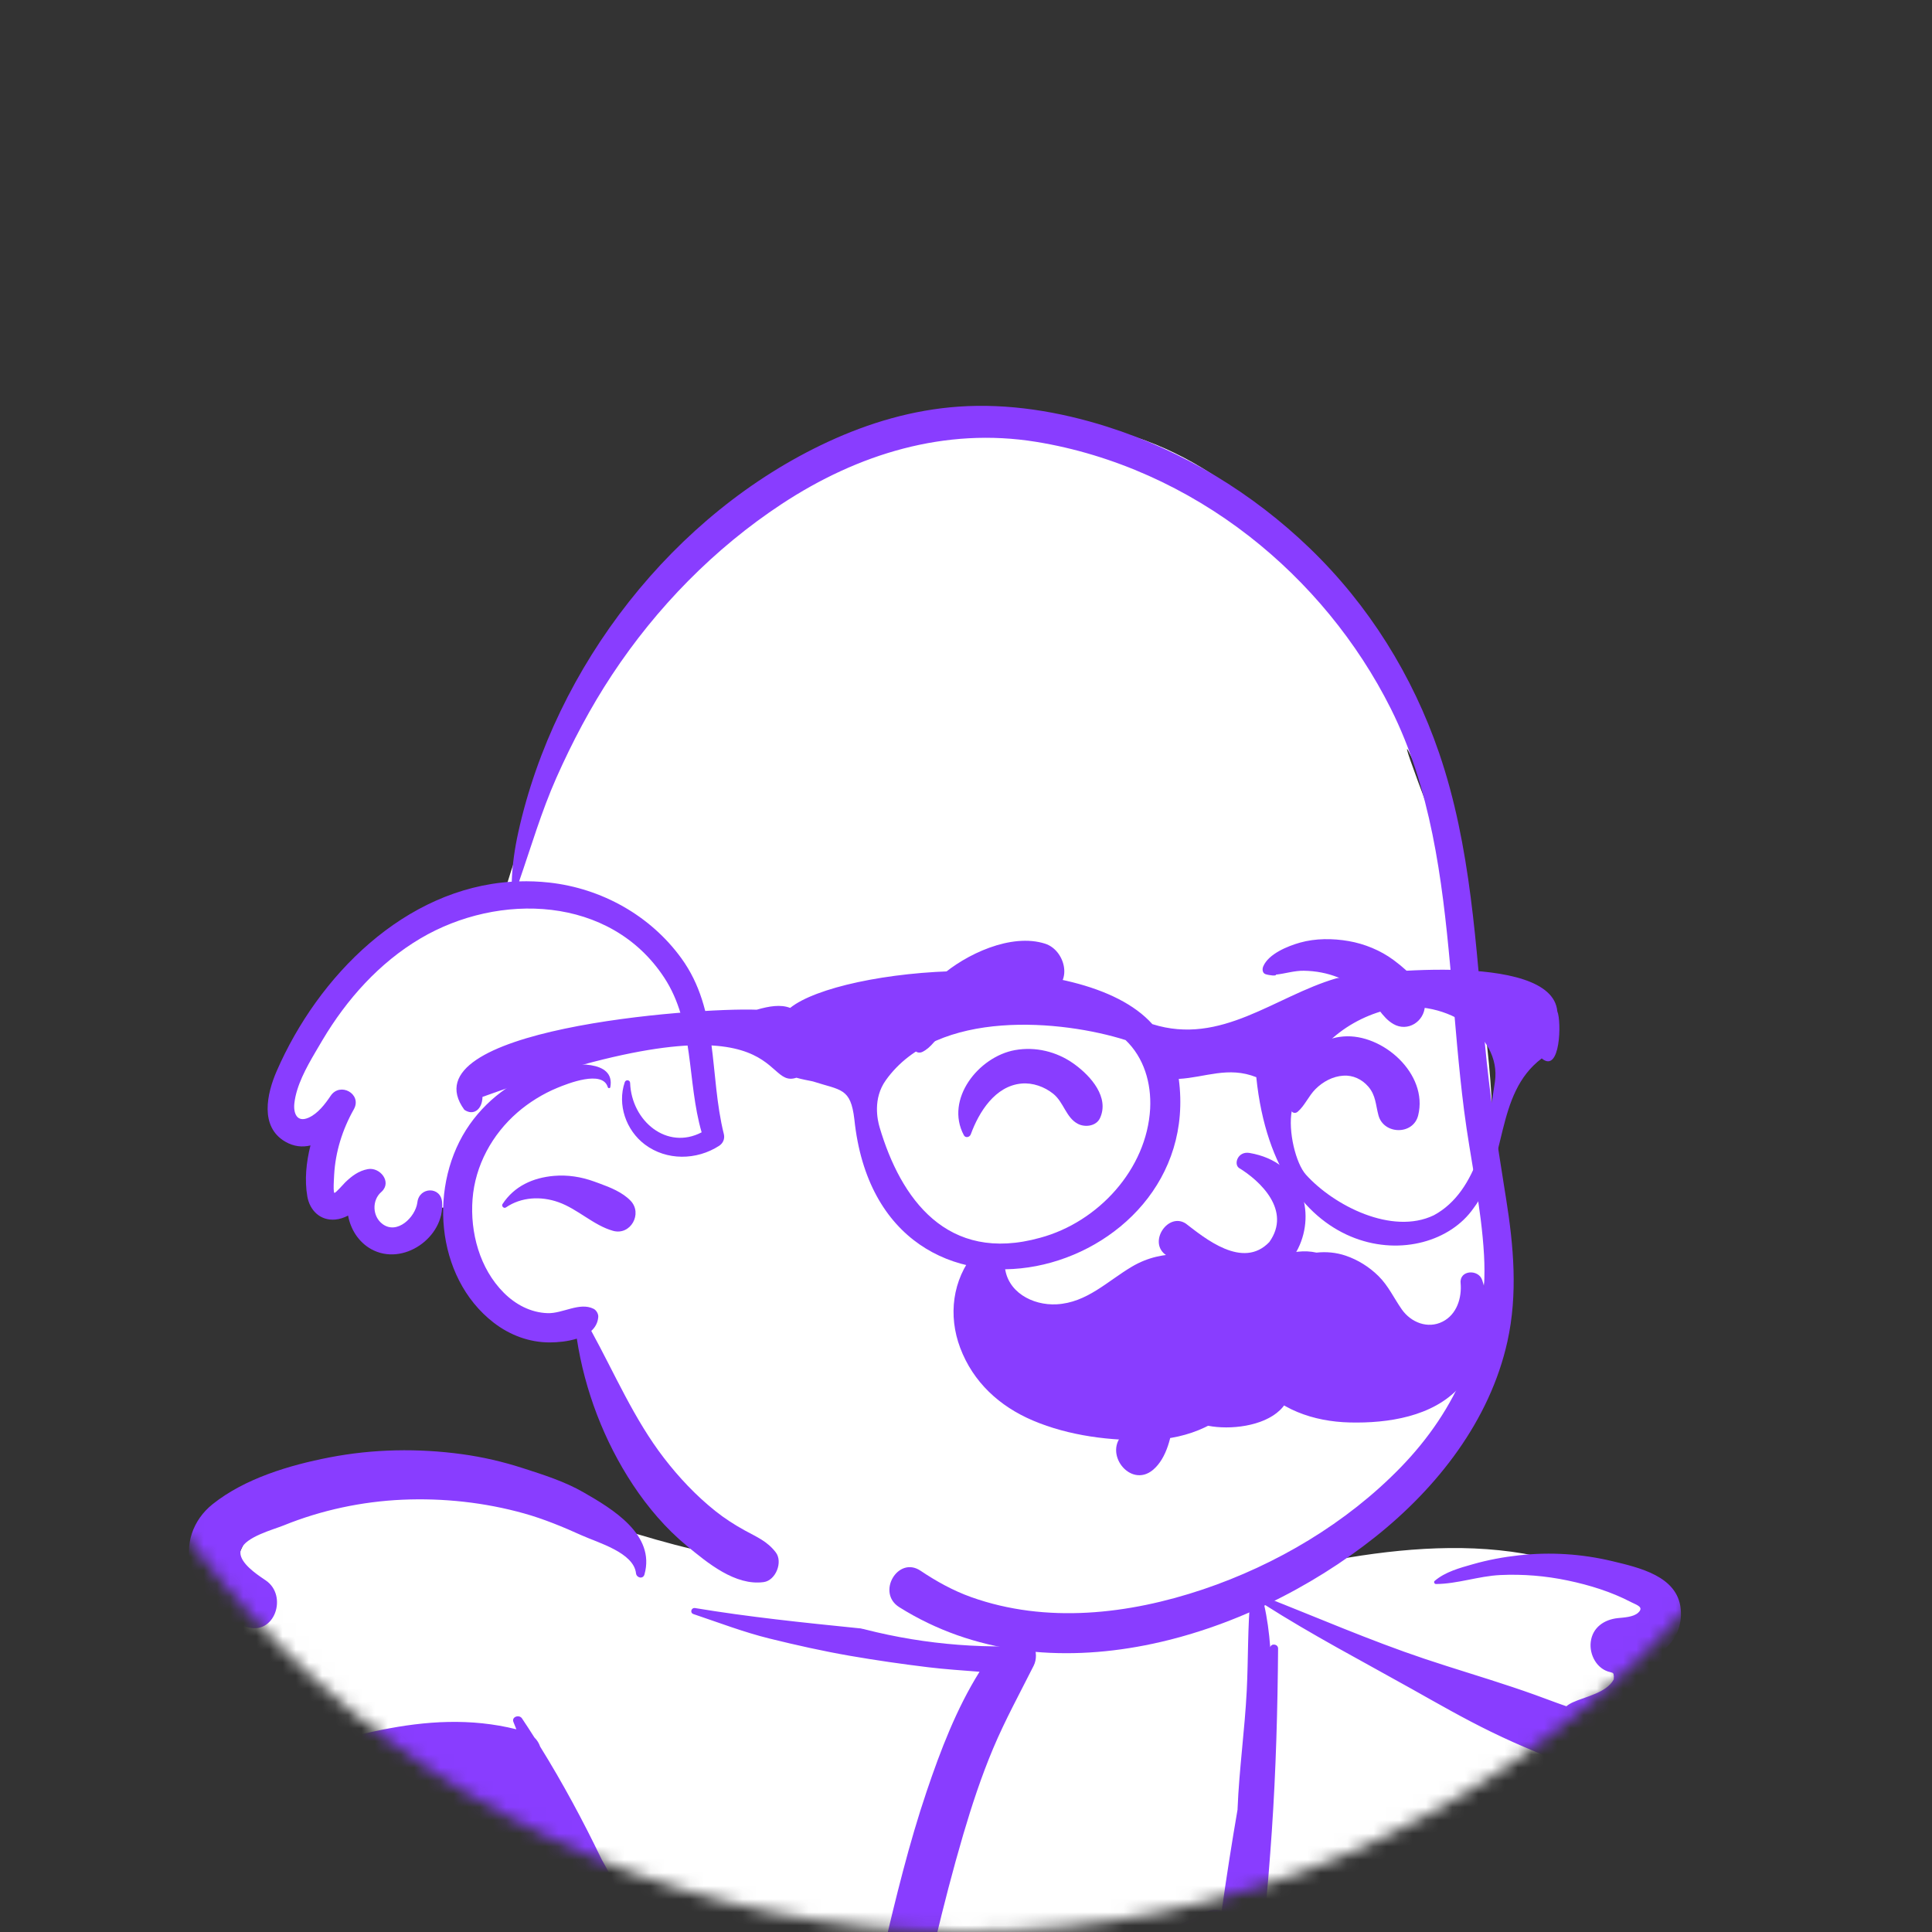 <svg width="147" height="147" viewBox="0 0 147 147" fill="none" xmlns="http://www.w3.org/2000/svg">
<rect x="0" y="0" width="147" height="147" fill="#333333" stroke="none"/>
<mask id="mask0_1011_808" style="mask-type:alpha" maskUnits="userSpaceOnUse" x="0" y="0" width="147" height="147">
<circle cx="73.5" cy="73.5" r="73.5" fill="#C4C4C4"/>
</mask>
<g mask="url(#mask0_1011_808)">
<path fill-rule="evenodd" clip-rule="evenodd" d="M-4.841 266.363C-3.727 268.057 -1.536 267.796 -0.595 266.485C10.118 268.982 21.1 267.998 31.961 267.386C62.568 266.14 93.348 270.045 123.831 265.96C127.065 265.313 130.829 265.622 133.474 263.378C137.706 258.417 136.795 250.885 136.121 244.842C130.717 210.78 123.035 176.406 119.203 142.125C118.989 138.859 120.334 134.802 121.54 131.733C121.838 131.161 123.72 130.602 124.697 129.943C127.695 127.79 127.209 123.932 124.61 121.668C116.195 115.735 104.481 117.808 95.554 119.997C93.843 113.57 91.92 109.342 88.663 108.923C82.464 108.127 67.425 105.691 62.793 108.923C60.576 110.47 59.154 115.918 57.559 118.572C45.925 118.365 22.313 102.794 17.459 120.328C13.515 120.6 9.608 124.045 10.363 128.179C5.248 132.7 9.282 139.48 9.211 145.108C8.539 157.049 2.08 167.728 -0.607 179.263C-6.749 201.636 -13.701 242.331 -6.083 264.169C-6.247 264.083 -6.605 264.212 -6.373 264.394C-5.51 264.637 -5.398 265.724 -4.841 266.363Z" fill="white"/>
<path fill-rule="evenodd" clip-rule="evenodd" d="M128.915 260.673C127.486 249.198 126.492 235.346 126.481 223.775C126.48 222.685 128.17 222.687 128.171 223.775C128.182 235.346 129.176 249.198 130.605 260.673C130.739 261.752 129.047 261.739 128.915 260.673M118.33 189.523C116.122 190.874 113.223 189.937 111.038 189.042C110.043 188.635 110.481 187 111.487 187.412C113.15 188.093 115.581 189.095 117.336 188.146C119.087 187.198 119.166 184.591 119.179 182.871C119.188 181.782 120.877 181.783 120.869 182.871C120.852 185.211 120.539 188.171 118.33 189.523M114.243 242.035C112.016 240.893 110.116 239.331 108.586 237.349C107.921 236.487 109.39 235.646 110.045 236.496C111.392 238.24 113.146 239.574 115.097 240.575C116.066 241.072 115.21 242.53 114.243 242.035M103.537 183.025C99.715 198.346 97.151 213.942 95.894 229.683C95.638 232.879 95.458 236.07 95.357 239.264C95.256 240.096 95.158 240.931 95.067 241.766C94.723 244.923 94.459 248.132 94.482 251.311C94.493 252.737 94.537 254.157 94.634 255.58C94.465 255.104 94.309 254.627 94.157 254.151C93.846 253.177 93.641 252.166 93.325 251.198C93.063 250.397 92.725 249.63 92.41 248.855V248.852C92.505 245.676 92.289 242.47 92.18 239.308C92.038 235.212 91.863 231.12 91.772 227.022C91.59 218.826 91.681 210.623 91.977 202.432C92.57 185.925 94.07 169.497 95.583 153.058C96.004 148.486 96.456 143.917 96.768 139.337C97.083 134.709 97.21 130.072 97.246 125.43C97.248 125.096 96.741 125.008 96.648 125.331C96.565 124.23 96.42 123.131 96.177 122.068C99.821 124.393 103.664 126.402 107.431 128.516C109.415 129.63 111.39 130.763 113.435 131.76C114.559 132.31 115.694 132.815 116.851 133.293C118.051 133.787 119.199 134.468 120.519 134.123C120.633 134.094 120.741 134.051 120.844 133.996C120.694 134.281 120.544 134.565 120.401 134.852C119.902 135.844 119.427 136.839 118.966 137.843C118.844 137.934 118.736 138.059 118.651 138.221C118.427 138.659 118.21 139.1 117.999 139.548C117.956 139.508 117.914 139.468 117.872 139.428C117.694 139.261 117.449 139.512 117.606 139.694C117.677 139.777 117.747 139.857 117.817 139.939C116.439 142.905 115.32 146.022 114.166 149.066C112.749 152.806 111.405 156.575 110.139 160.369C107.644 167.831 105.443 175.391 103.537 183.025M48.897 238.626C41.853 242.4 35.271 246.91 28.94 251.774C28.077 252.437 27.236 250.967 28.087 250.314C34.418 245.45 41 240.94 48.044 237.166C49.004 236.652 49.856 238.112 48.897 238.626M25.106 194.429C24.74 194.402 24.384 194.189 24.291 193.809C23.721 191.472 23.274 188.926 23.805 186.542C24.041 185.478 25.67 185.931 25.434 186.991C25.016 188.871 25.348 190.903 25.783 192.777C31.926 193.046 37.987 190.841 43.865 189.36C44.922 189.094 45.369 190.725 44.315 190.99C38.08 192.561 31.631 194.912 25.106 194.429M147.409 256.77C147.415 256.755 147.422 256.738 147.426 256.723C147.787 255.628 147.796 254.356 147.836 253.209C147.906 251.167 147.832 249.121 147.648 247.086C147.259 242.802 146.422 238.587 145.423 234.409C143.444 226.132 140.646 218.08 139.127 209.691C136.146 193.225 136.854 176.08 131.004 160.198C128.572 153.595 125.099 147.248 120.38 142.002C120.724 140.954 121.06 139.904 121.387 138.849C121.96 137.014 122.545 135.121 122.898 133.231C122.906 133.18 122.917 133.128 122.923 133.075C124.932 132.208 126.76 130.575 127.072 128.402C127.208 127.463 127.051 126.424 126.646 125.517C127.474 124.752 128.006 123.758 127.88 122.427C127.643 119.92 124.717 119.276 122.68 118.785C120.365 118.23 117.963 118.075 115.594 118.337C114.399 118.468 113.215 118.688 112.06 119.018C111.056 119.303 109.964 119.597 109.159 120.286C109.064 120.366 109.142 120.523 109.256 120.523C110.885 120.517 112.508 119.918 114.153 119.84C115.877 119.76 117.597 119.901 119.287 120.256C120.939 120.603 122.587 121.11 124.089 121.894C124.512 122.116 125.131 122.266 124.634 122.714C124.271 123.042 123.557 123.07 123.09 123.118C122.057 123.226 121.165 123.83 121.034 124.934C120.918 125.908 121.499 127.011 122.534 127.231C122.592 127.244 122.644 127.258 122.691 127.277C122.718 127.33 122.761 127.375 122.756 127.303C122.756 127.303 122.758 127.301 122.758 127.303C122.784 127.457 122.792 127.518 122.792 127.529C122.786 127.516 122.775 127.463 122.767 127.421C122.773 127.459 122.786 127.521 122.803 127.611C122.78 127.512 122.799 127.755 122.78 127.793C122.23 128.808 120.606 129.093 119.659 129.53C119.475 129.615 119.317 129.714 119.182 129.826C118.958 129.748 118.73 129.67 118.499 129.583C117.365 129.158 116.232 128.746 115.083 128.364C112.865 127.622 110.619 126.96 108.401 126.217C104.201 124.809 100.14 123.031 96.018 121.421C95.887 120.935 95.735 120.459 95.556 119.996C95.52 119.899 95.346 119.868 95.327 119.996C95.264 120.406 95.213 120.819 95.171 121.233C95.154 121.271 95.15 121.313 95.158 121.353C94.92 123.763 94.983 126.229 94.861 128.636C94.708 131.638 94.284 134.618 94.163 137.621V137.676C93.72 140.24 93.318 142.812 92.955 145.392C92.547 145.266 92.08 145.291 91.603 145.547C88.227 147.349 84.432 148.353 80.615 148.577C78.692 148.689 76.789 148.626 74.877 148.404C73.62 148.26 72.382 147.998 71.141 147.749C71.794 145.012 72.496 142.288 73.288 139.591C73.941 137.374 74.668 135.167 75.565 133.035C76.472 130.881 77.6 128.825 78.65 126.736C79.134 125.771 78.563 124.293 77.306 124.395C76.934 124.424 76.563 124.447 76.189 124.464C72.551 124.638 68.767 124.232 65.175 123.871C61.087 123.456 56.944 123.027 52.892 122.353C52.592 122.304 52.47 122.712 52.765 122.812C54.688 123.458 56.587 124.189 58.558 124.674C60.587 125.175 62.627 125.631 64.685 125.988C66.656 126.329 68.636 126.614 70.622 126.855C71.917 127.013 73.227 127.094 74.53 127.199C72.775 130.006 71.564 133.172 70.51 136.289C69.156 140.292 68.16 144.412 67.187 148.522C65.103 157.334 63.386 166.234 62.042 175.188C61.079 181.609 60.299 188.055 59.714 194.519C59.541 192.555 59.33 190.598 59.091 188.643C58.292 182.152 57.126 175.704 55.567 169.353C55.706 169.108 55.772 168.814 55.725 168.529C55.444 166.783 54.705 165.263 54.056 163.645C53.412 161.383 52.717 159.136 51.969 156.907C51.12 153.87 50.167 150.879 48.948 147.958C48.016 145.733 46.953 143.564 45.77 141.461C44.357 138.521 42.804 135.645 41.099 132.895C41.011 132.639 40.867 132.401 40.662 132.2C40.351 131.709 40.037 131.226 39.715 130.746C39.506 130.433 38.906 130.623 39.065 131.02C39.139 131.207 39.213 131.392 39.289 131.577C32.344 129.839 25.535 132.496 18.92 134.457C17.251 134.954 15.565 135.402 13.854 135.725C12.508 135.979 10.941 136.287 9.599 136.008C8.701 135.822 8.304 135.414 8.742 134.455C9.194 133.462 10.427 132.809 11.498 132.369C11.902 132.282 12.299 132.128 12.682 131.895C13.573 131.354 13.964 130.226 13.544 129.264C13.161 128.396 12.046 127.647 11.059 128.045C10.918 128.102 10.778 128.157 10.639 128.212C10.624 128.191 10.607 128.161 10.592 128.119C10.451 127.732 10.389 128.195 10.451 127.641C10.552 126.736 11.509 125.914 12.164 125.396C13.793 124.105 16.146 123.15 18.248 123.638C18.407 123.674 18.565 123.718 18.722 123.773C20.887 124.524 21.942 121.404 20.211 120.242C20.106 120.172 19.973 120.083 19.827 119.98C19.106 119.479 18.052 118.635 18.339 117.875C18.694 116.93 20.788 116.387 21.58 116.065C24.445 114.903 27.54 114.244 30.629 114.108C33.737 113.973 36.885 114.315 39.882 115.154C41.353 115.564 42.863 116.188 44.254 116.818C45.502 117.382 48.219 118.128 48.392 119.709C48.43 120.058 48.927 120.176 49.035 119.796C49.886 116.761 46.582 114.801 44.401 113.548C42.971 112.724 41.349 112.21 39.779 111.705C38.275 111.219 36.739 110.862 35.171 110.646C31.806 110.186 28.4 110.245 25.062 110.891C22.022 111.481 18.639 112.487 16.182 114.444C14.674 115.645 13.992 117.555 14.598 119.419C14.619 119.481 14.64 119.544 14.661 119.605C11.946 120.092 9.377 121.647 7.66 123.816C6.249 125.597 5.509 128.076 6.772 130.15C6.72 130.188 6.667 130.228 6.616 130.27C5.412 131.234 4.516 132.633 4.25 134.163C3.728 137.181 5.551 139.293 8.101 140.1C7.47 140.717 6.863 141.372 6.27 142.028C4.941 143.497 3.671 145.096 2.551 146.728C0.282 150.034 -1.657 153.633 -3.354 157.26C-6.842 164.708 -9.041 172.724 -10.207 180.853C-10.794 184.949 -11.187 189.066 -11.337 193.2C-11.511 197.913 -11.335 202.628 -11.426 207.343C-11.515 211.875 -12.015 216.296 -13.027 220.714C-13.997 224.938 -15.29 229.079 -16.461 233.249C-17.781 237.945 -19.235 242.62 -19.932 247.462C-20.285 249.926 -20.538 252.397 -20.342 254.889C-20.143 257.427 -19.222 259.598 -18.373 261.958C-18.157 262.561 -17.5 262.804 -16.974 262.675C-16.856 263.806 -16.429 264.909 -15.793 265.864C-14.443 267.889 -12.364 269.18 -9.983 269.649C-7.3 270.176 -4.535 270.051 -1.818 269.954C1.13 269.848 4.079 269.753 7.026 269.63C10.112 269.503 13.197 269.372 16.282 269.24C16.18 266.077 16.059 262.914 15.921 259.752C15.177 242.657 14.006 225.552 13.975 208.435C13.915 208.399 13.856 208.358 13.8 208.303C12.411 206.96 10.706 206.078 9.103 205.027C8.197 204.432 9.044 202.968 9.957 203.567C11.307 204.453 12.715 205.241 13.981 206.234C13.988 204.452 14.004 202.67 14.039 200.888C14.061 199.8 15.751 199.8 15.729 200.888C15.623 206.259 15.659 211.631 15.78 217.001C16.174 234.403 17.409 251.773 17.972 269.168C26.254 268.814 34.536 268.457 42.819 268.155C49.556 267.91 56.294 267.665 63.031 267.42C64.444 267.369 65.239 266.358 65.412 265.038C65.729 262.607 65.133 260.094 63.785 258.05C63.646 257.839 63.481 257.651 63.297 257.49C63.329 256.034 63.388 254.576 63.306 253.12C63.183 250.896 62.999 248.673 62.839 246.452C62.513 242.003 62.262 237.545 62.163 233.086C61.96 224.167 62.108 215.239 62.613 206.333C63.625 188.539 65.98 170.86 69.836 153.455C70.117 152.187 70.4 150.919 70.694 149.653C73.692 151.211 77.338 151.771 80.615 151.792C84.722 151.817 88.738 150.872 92.448 149.155C92.422 149.347 92.397 149.537 92.374 149.729C91.339 157.972 90.466 166.231 89.706 174.502C88.189 190.989 87.259 207.544 87.388 224.105C87.424 228.694 87.599 233.268 87.817 237.85C88.039 242.51 88.379 247.434 89.676 251.93C89.82 252.426 90.139 252.712 90.506 252.815C90.525 253.471 90.568 254.128 90.614 254.775C90.764 256.877 91.193 261.246 92.11 263.152C93.004 265.012 94.493 266.488 96.392 267.299C98.805 268.328 101.414 268.033 103.962 267.868C115.041 267.145 126.111 266.177 137.184 265.327C138.726 265.209 140.268 265.093 141.808 264.972C143.18 264.867 144.597 264.773 145.814 264.061C147.198 263.252 148.277 259.276 147.8 257.632C147.713 257.332 147.582 257.036 147.409 256.77" fill="#893DFF"/>
<path fill-rule="evenodd" clip-rule="evenodd" d="M108.856 59.64C101.423 40.078 88.025 25.756 65.438 34.752C64.79 34.31 63.945 34.192 63.135 34.709C50.831 42.438 41.97 54.829 38.13 68.802C35.794 69.246 33.523 70.021 31.495 71.293C27.087 74.055 24.121 78.452 21.341 82.734C20.505 84.021 21.279 86.153 22.851 86.445C23.533 86.572 24.209 86.648 24.882 86.668C24.718 87.262 24.502 87.837 24.228 88.364C23.234 90.271 25.111 92.296 26.871 91.774C27.066 91.878 27.27 91.963 27.482 92.026C27.506 93.107 28.061 94.553 29.16 94.772C30.936 95.153 33.297 93.793 32.878 91.805C33.414 91.9 33.949 91.912 34.47 91.846C34.529 92.881 34.51 93.961 34.653 94.916C35.12 99.415 39.614 102.437 43.899 101.068C44.162 102.47 44.471 104.44 45.851 105.201C47.464 109.729 50.251 114.897 54.815 116.961C54.408 118.002 54.629 119.269 55.852 119.966C64.206 124.73 74.233 126.342 83.677 124.571C87.452 124.346 91.129 123.493 94.659 121.675C97.233 120.349 99.6 118.666 101.91 116.931C104.221 115.195 106.692 113.504 108.537 111.25C110.541 108.802 111.473 105.922 112.079 102.856C114.852 88.941 113.894 75.278 108.856 62.023C102.619 45.614 115.091 76.049 108.856 59.64Z" fill="white"/>
<path fill-rule="evenodd" clip-rule="evenodd" d="M72.92 30.94C76.724 30.671 80.597 31.313 84.219 32.46C89.997 34.289 95.303 37.518 99.662 41.721C104.154 46.053 107.477 51.393 109.497 57.292C111.934 64.406 112.298 72.001 112.984 79.427C113.33 83.179 113.901 86.873 114.495 90.589L114.589 91.176C115.168 94.796 115.495 98.457 114.694 102.071C113.362 108.078 109.371 113.177 104.633 116.945C94.901 124.685 79.75 129.404 68.418 122.282C66.665 121.18 68.326 118.362 70.038 119.51C71.242 120.318 72.518 121.027 73.887 121.516C79.604 123.56 85.883 122.832 91.534 120.931C97.102 119.057 102.445 115.891 106.554 111.667C110.87 107.23 113.261 101.749 112.916 95.512C112.71 91.801 111.865 88.159 111.396 84.479C110.98 81.219 110.731 77.942 110.444 74.669L110.339 73.492C109.73 66.823 108.856 59.972 105.823 53.919C103.272 48.827 99.536 44.297 95.045 40.798C90.343 37.135 84.726 34.574 78.833 33.618C71.903 32.494 65.269 34.538 59.488 38.341C54.361 41.714 49.953 46.222 46.573 51.337C44.934 53.816 43.538 56.465 42.332 59.181C41.196 61.74 40.413 64.422 39.499 67.06C40.251 67.037 41.015 67.066 41.791 67.152C45.773 67.593 49.482 69.657 51.843 72.912C54.729 76.889 53.949 81.771 55.076 86.294C55.163 86.645 55.015 86.988 54.714 87.183C53.005 88.287 50.718 88.324 49.064 87.08C47.629 86 46.955 84.048 47.536 82.342C47.612 82.12 47.935 82.159 47.944 82.398C48.054 85.3 50.746 87.536 53.385 86.155C52.253 82.254 52.849 77.899 50.533 74.376C46.435 68.141 37.955 67.884 31.999 71.398C28.864 73.248 26.383 76.029 24.535 79.139L24.003 80.042C23.295 81.249 22.545 82.614 22.398 83.942C22.313 84.709 22.596 85.43 23.476 85.043C24.187 84.731 24.738 84.002 25.16 83.375C25.881 82.306 27.537 83.23 26.941 84.368L26.921 84.405C26.055 85.941 25.522 87.632 25.424 89.395L25.399 89.883C25.383 90.239 25.371 90.745 25.446 90.763C25.536 90.785 26.163 90.062 26.267 89.961C26.77 89.478 27.288 89.084 27.988 88.955C28.908 88.786 29.836 89.925 29.038 90.671L29.004 90.702C28.291 91.322 28.323 92.558 29.111 93.137C30.222 93.956 31.59 92.62 31.751 91.521L31.757 91.48C31.899 90.292 33.549 90.25 33.638 91.48C33.833 94.149 30.656 96.387 28.239 95.04C27.283 94.508 26.675 93.533 26.485 92.489C26.18 92.65 25.851 92.762 25.503 92.793C24.37 92.893 23.565 92.096 23.382 91.027C23.168 89.781 23.295 88.447 23.623 87.153C23.008 87.301 22.361 87.245 21.71 86.869C19.742 85.733 20.307 83.206 21.05 81.5C24.223 74.218 30.795 67.611 38.937 67.086C38.981 65.802 39.156 64.587 39.44 63.3C42.225 50.717 51.247 39.065 62.993 33.619C66.131 32.163 69.46 31.184 72.92 30.94ZM42.119 81.206L42.23 81.181C43.499 80.908 46.839 80.586 46.436 82.723C46.417 82.823 46.271 82.811 46.245 82.723C45.851 81.379 43.173 82.454 42.391 82.777C41.313 83.222 40.25 83.88 39.37 84.644C37.443 86.317 36.151 88.675 35.955 91.235C35.76 93.776 36.496 96.519 38.328 98.357C39.226 99.257 40.372 99.869 41.66 99.914C42.816 99.954 44.094 99.053 45.161 99.581C45.372 99.685 45.539 99.97 45.52 100.205C45.484 100.65 45.285 100.997 44.989 101.265C46.775 104.523 48.238 107.971 50.517 110.933C51.661 112.419 52.957 113.796 54.425 114.967C55.122 115.524 55.881 116.013 56.663 116.443C57.579 116.947 58.373 117.262 59.027 118.116C59.584 118.844 59.026 120.252 58.107 120.377C55.942 120.672 53.837 118.921 52.248 117.609C50.66 116.298 49.287 114.682 48.153 112.966C45.975 109.672 44.485 105.785 43.889 101.854C43.197 102.073 42.418 102.14 41.833 102.141C40.274 102.145 38.785 101.584 37.56 100.636C33.076 97.166 32.578 90.042 35.742 85.55C37.257 83.4 39.558 81.812 42.119 81.206ZM42.147 89.469C43.187 89.378 44.226 89.542 45.203 89.897L45.606 90.043C46.457 90.354 47.363 90.72 47.977 91.358C48.917 92.334 47.981 94.024 46.644 93.65C45.165 93.237 43.963 91.991 42.484 91.468C41.162 91.001 39.665 91.067 38.492 91.872C38.337 91.978 38.134 91.768 38.235 91.614C39.132 90.247 40.549 89.609 42.147 89.469Z" fill="#893DFF"/>
<path fill-rule="evenodd" clip-rule="evenodd" d="M84.833 99.84C86.015 97.895 88.534 102.659 88.802 103.478C89.039 104.204 89.195 104.947 89.275 105.699C90.191 105.905 91.143 105.905 92.082 105.725C93.477 105.457 94.33 104.707 95.543 104.063C96.38 103.617 97.436 104.139 97.871 104.878C98.384 105.747 98.058 106.649 97.384 107.297C96.106 108.526 93.591 108.808 91.923 108.482C90.967 108.295 90.091 107.937 89.318 107.415C89.313 107.513 89.309 107.61 89.302 107.707L89.287 107.875C89.159 109.238 88.784 110.952 87.726 111.839C85.991 113.293 83.849 110.496 85.535 109.043L85.588 108.999C86.636 108.152 86.864 105.879 86.808 104.627C86.771 103.81 86.622 102.982 86.364 102.204L86.311 102.049C86.233 101.829 85.387 99.743 85.081 100.009L85.067 100.024C84.94 100.175 84.737 99.999 84.833 99.84ZM94.269 88.865C95.865 89.835 98.296 92.098 96.579 94.503C94.559 96.623 91.651 94.192 90.217 93.092C88.888 92.24 87.395 94.432 88.628 95.427C98.985 103.098 103.188 89.119 95.076 87.725C94.183 87.571 93.852 88.565 94.269 88.865ZM77.234 79.898C78.793 79.622 80.39 80.01 81.68 80.922L81.778 80.993C83.021 81.902 84.412 83.499 83.699 85.066C83.412 85.696 82.555 85.794 82.011 85.509C81.105 85.034 80.941 83.865 80.133 83.218C79.47 82.688 78.578 82.366 77.724 82.444C75.719 82.626 74.486 84.604 73.863 86.309C73.783 86.528 73.463 86.612 73.338 86.378C71.87 83.632 74.469 80.389 77.234 79.898ZM102.208 78.862C105.195 78.616 108.69 81.714 107.904 84.867C107.527 86.381 105.283 86.337 104.884 84.867C104.665 84.058 104.687 83.343 104.105 82.671C103.624 82.117 102.942 81.794 102.208 81.844C101.399 81.898 100.653 82.303 100.086 82.871C99.574 83.384 99.268 84.135 98.738 84.589C98.608 84.701 98.433 84.708 98.304 84.589C97.391 83.748 97.939 81.995 98.518 81.116C99.346 79.859 100.694 78.987 102.208 78.862ZM71.546 74.305C73.462 72.608 76.944 70.97 79.527 71.805C81.013 72.285 81.66 74.679 80.002 75.438C78.082 76.317 75.868 75.959 73.914 76.87C73.093 77.253 72.321 77.731 71.749 78.433C71.299 78.986 70.841 79.713 70.19 80.032C70.019 80.116 69.787 80.118 69.65 79.962C68.223 78.347 70.3 75.409 71.546 74.305ZM98.915 71.721C100.099 71.388 101.413 71.395 102.615 71.604C103.818 71.812 105.039 72.311 106.021 73.038L106.135 73.124C107.206 73.931 108.485 75.107 108.417 76.538C108.36 77.734 107.103 78.542 106.018 77.915C105.133 77.405 104.717 76.381 103.968 75.7C103.35 75.138 102.624 74.694 101.85 74.383C100.989 74.038 100.128 73.876 99.204 73.861C98.493 73.849 97.778 74.083 97.081 74.157C97.138 74.275 96.587 74.22 96.271 74.116C96.037 74.016 96.035 73.72 96.117 73.528C96.519 72.576 97.983 71.982 98.915 71.721Z" fill="#893DFF"/>
<path fill-rule="evenodd" clip-rule="evenodd" d="M112.774 97.394C112.493 96.552 111.044 96.625 111.133 97.616C111.235 98.748 110.848 100.01 109.764 100.559C108.629 101.135 107.352 100.617 106.66 99.63C106.058 98.773 105.643 97.84 104.885 97.091C104.181 96.395 103.325 95.859 102.388 95.54C101.658 95.293 100.901 95.227 100.167 95.308C98.337 94.894 96.217 95.835 95.077 97.262C95.004 97.354 94.936 97.448 94.87 97.544C94.757 97.39 94.638 97.237 94.513 97.087C94.19 96.7 93.789 96.617 93.427 96.722C91.365 95.188 88.475 94.985 86.133 96.37C84.256 97.479 82.704 99.114 80.397 99.241C78.569 99.342 76.578 98.299 76.449 96.289C76.382 95.24 74.953 94.366 74.151 95.337C72.465 97.38 72.128 100.093 73.061 102.562C74.045 105.168 76.05 107.004 78.588 108.083C81.33 109.249 84.542 109.654 87.508 109.562C90.464 109.47 93.152 108.333 94.934 105.913C95.147 105.625 95.334 105.331 95.498 105.034C97.228 107.238 99.941 108.165 102.703 108.231C105.593 108.301 109.01 107.793 111.053 105.548C113.022 103.384 113.702 100.165 112.774 97.394" fill="#893DFF"/>
<path fill-rule="evenodd" clip-rule="evenodd" d="M109.094 92.466C105.923 93.993 101.499 91.74 99.367 89.38C98.591 88.52 97.993 86.062 98.291 84.503C99.1 80.28 102.138 77.745 105.345 76.88C109.791 75.68 114.265 78.72 113.744 82.307C113.249 85.707 112.5 90.639 109.094 92.466M87.512 84.354C87.258 88.956 83.564 92.984 79.148 94.177C72.034 96.163 68.518 91.16 66.926 85.771C66.767 85.235 66.395 83.6 67.394 82.198C71.32 76.683 80.872 77.623 85.642 79.137C87.039 80.473 87.61 82.401 87.512 84.354M112.538 76.416C112.536 76.419 112.534 76.421 112.532 76.424C112.515 76.414 112.499 76.404 112.483 76.394C112.501 76.401 112.521 76.408 112.538 76.416M118.491 76.948C118.077 72.262 103.381 74.056 101.663 74.44C96.974 75.82 92.923 79.574 87.68 77.924C82.248 71.866 63.955 73.603 60.12 76.689C59.394 76.404 58.511 76.557 57.576 76.826C52.773 76.652 30.847 78.308 35.331 84.441C36.012 84.913 36.692 84.433 36.711 83.46C60.091 75.017 57.824 82.925 60.597 82.001C61.02 82.123 61.462 82.2 61.849 82.281C63.995 82.972 64.723 82.759 65.006 85.169C66.948 103.778 91.72 97.355 89.689 82.091C91.7 81.98 93.46 81.11 95.587 81.96C97.064 96.339 108.631 96.92 112.112 91.935C114.737 88.475 113.696 83.254 117.305 80.532C118.729 81.725 118.821 77.7 118.491 76.948" fill="#893DFF"/>
</g>
</svg>
